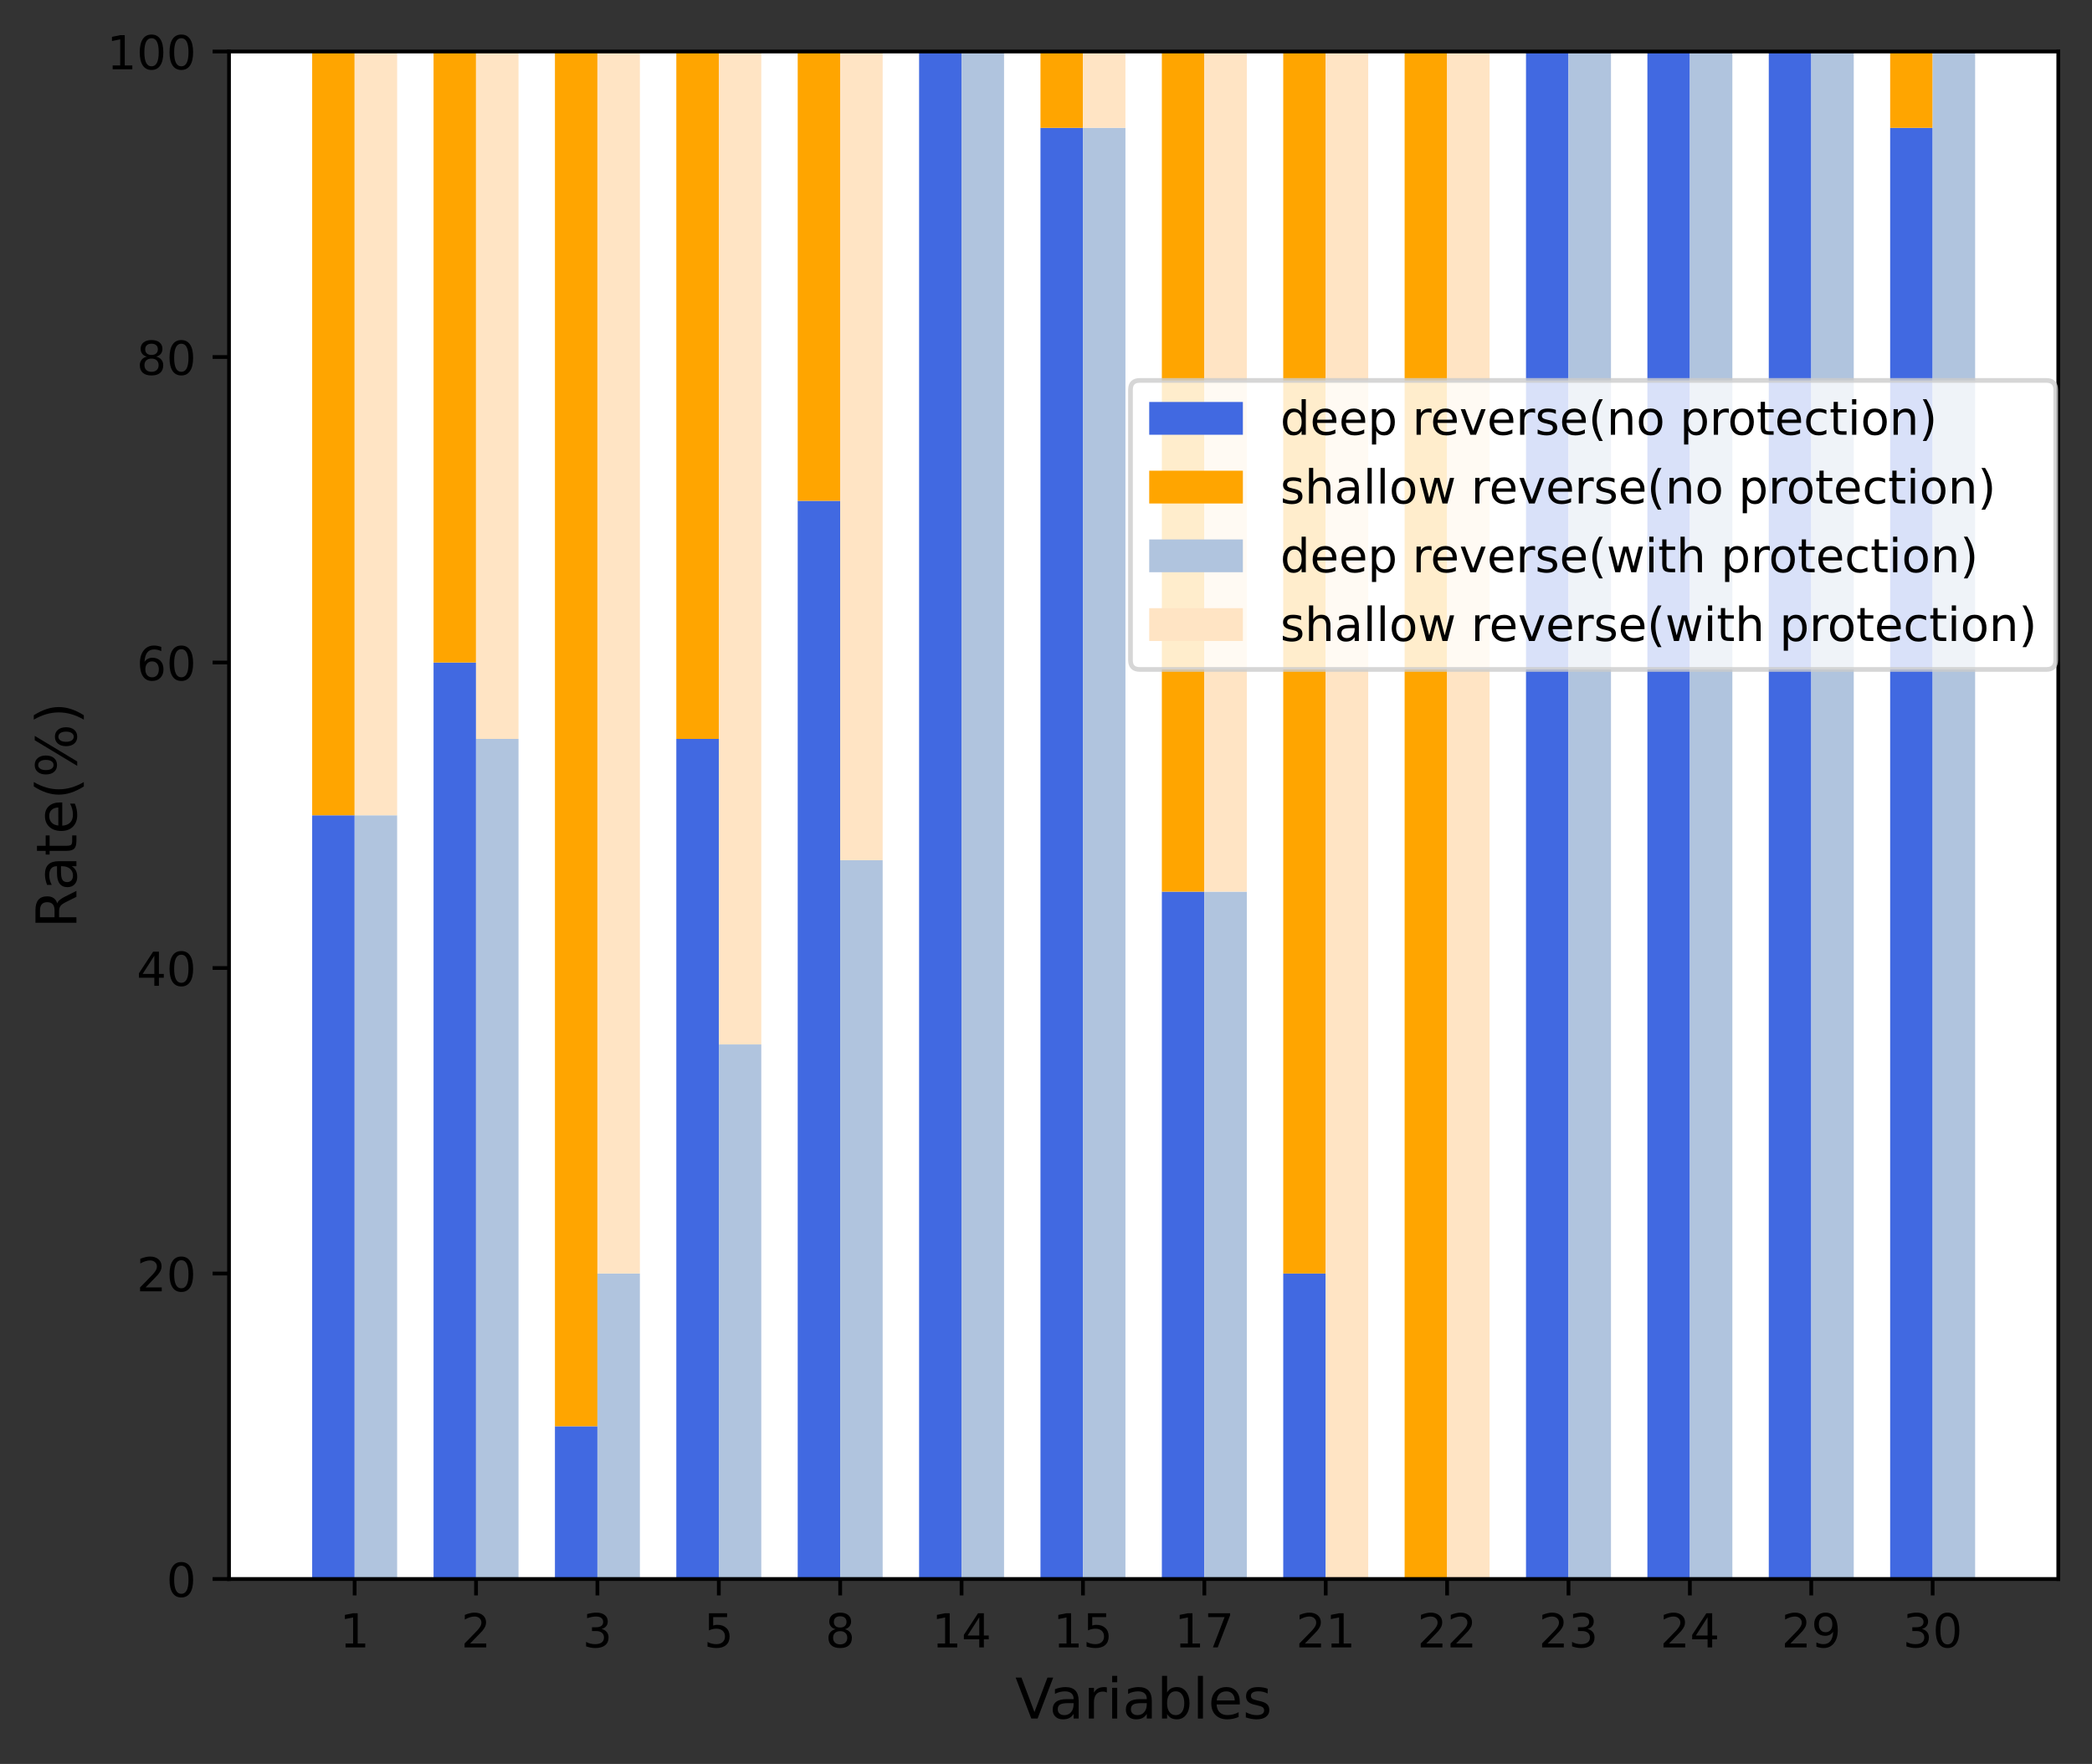 <?xml version="1.0" encoding="utf-8" standalone="no"?>
<!DOCTYPE svg PUBLIC "-//W3C//DTD SVG 1.1//EN"
  "http://www.w3.org/Graphics/SVG/1.1/DTD/svg11.dtd">
<!-- Created with matplotlib (https://matplotlib.org/) -->
<svg height="376.651pt" version="1.1" viewBox="0 0 446.701 376.651" width="446.701pt" xmlns="http://www.w3.org/2000/svg" xmlns:xlink="http://www.w3.org/1999/xlink">
 <rect x="0" y="0" width="446.701" height="376.651" fill="#333333" stroke="none"/>
 <defs>
  <style type="text/css">*{stroke-linecap:butt;stroke-linejoin:round;}</style>
 </defs>
 <g id="figure_1">
  <g id="patch_1">
   <path d="M 0 376.651 
L 446.701 376.651 
L 446.701 0 
L 0 0 
z
" style="fill:none;"/>
  </g>
  <g id="axes_1">
   <g id="patch_2">
    <path d="M 48.901 337.159 
L 439.501 337.159 
L 439.501 10.999 
L 48.901 10.999 
z
" style="fill:#ffffff;"/>
   </g>
   <g id="patch_3">
    <path clip-path="url(#p3c9b4c782f)" d="M 66.656 337.159 
L 75.727 337.159 
L 75.727 174.079 
L 66.656 174.079 
z
" style="fill:#4169e1;"/>
   </g>
   <g id="patch_4">
    <path clip-path="url(#p3c9b4c782f)" d="M 92.575 337.159 
L 101.647 337.159 
L 101.647 141.463 
L 92.575 141.463 
z
" style="fill:#4169e1;"/>
   </g>
   <g id="patch_5">
    <path clip-path="url(#p3c9b4c782f)" d="M 118.494 337.159 
L 127.566 337.159 
L 127.566 304.543 
L 118.494 304.543 
z
" style="fill:#4169e1;"/>
   </g>
   <g id="patch_6">
    <path clip-path="url(#p3c9b4c782f)" d="M 144.413 337.159 
L 153.485 337.159 
L 153.485 157.771 
L 144.413 157.771 
z
" style="fill:#4169e1;"/>
   </g>
   <g id="patch_7">
    <path clip-path="url(#p3c9b4c782f)" d="M 170.332 337.159 
L 179.404 337.159 
L 179.404 106.929 
L 170.332 106.929 
z
" style="fill:#4169e1;"/>
   </g>
   <g id="patch_8">
    <path clip-path="url(#p3c9b4c782f)" d="M 196.251 337.159 
L 205.323 337.159 
L 205.323 10.999 
L 196.251 10.999 
z
" style="fill:#4169e1;"/>
   </g>
   <g id="patch_9">
    <path clip-path="url(#p3c9b4c782f)" d="M 222.17 337.159 
L 231.242 337.159 
L 231.242 27.307 
L 222.17 27.307 
z
" style="fill:#4169e1;"/>
   </g>
   <g id="patch_10">
    <path clip-path="url(#p3c9b4c782f)" d="M 248.089 337.159 
L 257.161 337.159 
L 257.161 190.387 
L 248.089 190.387 
z
" style="fill:#4169e1;"/>
   </g>
   <g id="patch_11">
    <path clip-path="url(#p3c9b4c782f)" d="M 274.008 337.159 
L 283.08 337.159 
L 283.08 271.927 
L 274.008 271.927 
z
" style="fill:#4169e1;"/>
   </g>
   <g id="patch_12">
    <path clip-path="url(#p3c9b4c782f)" d="M 299.927 337.159 
L 308.999 337.159 
L 308.999 337.159 
L 299.927 337.159 
z
" style="fill:#4169e1;"/>
   </g>
   <g id="patch_13">
    <path clip-path="url(#p3c9b4c782f)" d="M 325.846 337.159 
L 334.918 337.159 
L 334.918 10.999 
L 325.846 10.999 
z
" style="fill:#4169e1;"/>
   </g>
   <g id="patch_14">
    <path clip-path="url(#p3c9b4c782f)" d="M 351.765 337.159 
L 360.837 337.159 
L 360.837 10.999 
L 351.765 10.999 
z
" style="fill:#4169e1;"/>
   </g>
   <g id="patch_15">
    <path clip-path="url(#p3c9b4c782f)" d="M 377.684 337.159 
L 386.756 337.159 
L 386.756 10.999 
L 377.684 10.999 
z
" style="fill:#4169e1;"/>
   </g>
   <g id="patch_16">
    <path clip-path="url(#p3c9b4c782f)" d="M 403.603 337.159 
L 412.675 337.159 
L 412.675 27.307 
L 403.603 27.307 
z
" style="fill:#4169e1;"/>
   </g>
   <g id="patch_17">
    <path clip-path="url(#p3c9b4c782f)" d="M 66.656 174.079 
L 75.727 174.079 
L 75.727 10.999 
L 66.656 10.999 
z
" style="fill:#ffa500;"/>
   </g>
   <g id="patch_18">
    <path clip-path="url(#p3c9b4c782f)" d="M 92.575 141.463 
L 101.647 141.463 
L 101.647 10.999 
L 92.575 10.999 
z
" style="fill:#ffa500;"/>
   </g>
   <g id="patch_19">
    <path clip-path="url(#p3c9b4c782f)" d="M 118.494 304.543 
L 127.566 304.543 
L 127.566 10.999 
L 118.494 10.999 
z
" style="fill:#ffa500;"/>
   </g>
   <g id="patch_20">
    <path clip-path="url(#p3c9b4c782f)" d="M 144.413 157.771 
L 153.485 157.771 
L 153.485 10.999 
L 144.413 10.999 
z
" style="fill:#ffa500;"/>
   </g>
   <g id="patch_21">
    <path clip-path="url(#p3c9b4c782f)" d="M 170.332 106.929 
L 179.404 106.929 
L 179.404 10.999 
L 170.332 10.999 
z
" style="fill:#ffa500;"/>
   </g>
   <g id="patch_22">
    <path clip-path="url(#p3c9b4c782f)" d="M 196.251 10.999 
L 205.323 10.999 
L 205.323 10.999 
L 196.251 10.999 
z
" style="fill:#ffa500;"/>
   </g>
   <g id="patch_23">
    <path clip-path="url(#p3c9b4c782f)" d="M 222.17 27.307 
L 231.242 27.307 
L 231.242 10.999 
L 222.17 10.999 
z
" style="fill:#ffa500;"/>
   </g>
   <g id="patch_24">
    <path clip-path="url(#p3c9b4c782f)" d="M 248.089 190.387 
L 257.161 190.387 
L 257.161 10.999 
L 248.089 10.999 
z
" style="fill:#ffa500;"/>
   </g>
   <g id="patch_25">
    <path clip-path="url(#p3c9b4c782f)" d="M 274.008 271.927 
L 283.08 271.927 
L 283.08 10.999 
L 274.008 10.999 
z
" style="fill:#ffa500;"/>
   </g>
   <g id="patch_26">
    <path clip-path="url(#p3c9b4c782f)" d="M 299.927 337.159 
L 308.999 337.159 
L 308.999 10.999 
L 299.927 10.999 
z
" style="fill:#ffa500;"/>
   </g>
   <g id="patch_27">
    <path clip-path="url(#p3c9b4c782f)" d="M 325.846 10.999 
L 334.918 10.999 
L 334.918 10.999 
L 325.846 10.999 
z
" style="fill:#ffa500;"/>
   </g>
   <g id="patch_28">
    <path clip-path="url(#p3c9b4c782f)" d="M 351.765 10.999 
L 360.837 10.999 
L 360.837 10.999 
L 351.765 10.999 
z
" style="fill:#ffa500;"/>
   </g>
   <g id="patch_29">
    <path clip-path="url(#p3c9b4c782f)" d="M 377.684 10.999 
L 386.756 10.999 
L 386.756 10.999 
L 377.684 10.999 
z
" style="fill:#ffa500;"/>
   </g>
   <g id="patch_30">
    <path clip-path="url(#p3c9b4c782f)" d="M 403.603 27.307 
L 412.675 27.307 
L 412.675 10.999 
L 403.603 10.999 
z
" style="fill:#ffa500;"/>
   </g>
   <g id="patch_31">
    <path clip-path="url(#p3c9b4c782f)" d="M 75.727 337.159 
L 84.799 337.159 
L 84.799 174.079 
L 75.727 174.079 
z
" style="fill:#b0c4de;"/>
   </g>
   <g id="patch_32">
    <path clip-path="url(#p3c9b4c782f)" d="M 101.647 337.159 
L 110.718 337.159 
L 110.718 157.771 
L 101.647 157.771 
z
" style="fill:#b0c4de;"/>
   </g>
   <g id="patch_33">
    <path clip-path="url(#p3c9b4c782f)" d="M 127.566 337.159 
L 136.637 337.159 
L 136.637 271.927 
L 127.566 271.927 
z
" style="fill:#b0c4de;"/>
   </g>
   <g id="patch_34">
    <path clip-path="url(#p3c9b4c782f)" d="M 153.485 337.159 
L 162.556 337.159 
L 162.556 223.003 
L 153.485 223.003 
z
" style="fill:#b0c4de;"/>
   </g>
   <g id="patch_35">
    <path clip-path="url(#p3c9b4c782f)" d="M 179.404 337.159 
L 188.475 337.159 
L 188.475 183.672 
L 179.404 183.672 
z
" style="fill:#b0c4de;"/>
   </g>
   <g id="patch_36">
    <path clip-path="url(#p3c9b4c782f)" d="M 205.323 337.159 
L 214.394 337.159 
L 214.394 10.999 
L 205.323 10.999 
z
" style="fill:#b0c4de;"/>
   </g>
   <g id="patch_37">
    <path clip-path="url(#p3c9b4c782f)" d="M 231.242 337.159 
L 240.313 337.159 
L 240.313 27.307 
L 231.242 27.307 
z
" style="fill:#b0c4de;"/>
   </g>
   <g id="patch_38">
    <path clip-path="url(#p3c9b4c782f)" d="M 257.161 337.159 
L 266.232 337.159 
L 266.232 190.387 
L 257.161 190.387 
z
" style="fill:#b0c4de;"/>
   </g>
   <g id="patch_39">
    <path clip-path="url(#p3c9b4c782f)" d="M 283.08 337.159 
L 292.151 337.159 
L 292.151 337.159 
L 283.08 337.159 
z
" style="fill:#b0c4de;"/>
   </g>
   <g id="patch_40">
    <path clip-path="url(#p3c9b4c782f)" d="M 308.999 337.159 
L 318.071 337.159 
L 318.071 337.159 
L 308.999 337.159 
z
" style="fill:#b0c4de;"/>
   </g>
   <g id="patch_41">
    <path clip-path="url(#p3c9b4c782f)" d="M 334.918 337.159 
L 343.99 337.159 
L 343.99 10.999 
L 334.918 10.999 
z
" style="fill:#b0c4de;"/>
   </g>
   <g id="patch_42">
    <path clip-path="url(#p3c9b4c782f)" d="M 360.837 337.159 
L 369.909 337.159 
L 369.909 10.999 
L 360.837 10.999 
z
" style="fill:#b0c4de;"/>
   </g>
   <g id="patch_43">
    <path clip-path="url(#p3c9b4c782f)" d="M 386.756 337.159 
L 395.828 337.159 
L 395.828 10.999 
L 386.756 10.999 
z
" style="fill:#b0c4de;"/>
   </g>
   <g id="patch_44">
    <path clip-path="url(#p3c9b4c782f)" d="M 412.675 337.159 
L 421.747 337.159 
L 421.747 10.999 
L 412.675 10.999 
z
" style="fill:#b0c4de;"/>
   </g>
   <g id="patch_45">
    <path clip-path="url(#p3c9b4c782f)" d="M 75.727 174.079 
L 84.799 174.079 
L 84.799 10.999 
L 75.727 10.999 
z
" style="fill:#ffe4c4;"/>
   </g>
   <g id="patch_46">
    <path clip-path="url(#p3c9b4c782f)" d="M 101.647 157.771 
L 110.718 157.771 
L 110.718 10.999 
L 101.647 10.999 
z
" style="fill:#ffe4c4;"/>
   </g>
   <g id="patch_47">
    <path clip-path="url(#p3c9b4c782f)" d="M 127.566 271.927 
L 136.637 271.927 
L 136.637 10.999 
L 127.566 10.999 
z
" style="fill:#ffe4c4;"/>
   </g>
   <g id="patch_48">
    <path clip-path="url(#p3c9b4c782f)" d="M 153.485 223.003 
L 162.556 223.003 
L 162.556 10.999 
L 153.485 10.999 
z
" style="fill:#ffe4c4;"/>
   </g>
   <g id="patch_49">
    <path clip-path="url(#p3c9b4c782f)" d="M 179.404 183.672 
L 188.475 183.672 
L 188.475 10.999 
L 179.404 10.999 
z
" style="fill:#ffe4c4;"/>
   </g>
   <g id="patch_50">
    <path clip-path="url(#p3c9b4c782f)" d="M 205.323 10.999 
L 214.394 10.999 
L 214.394 10.999 
L 205.323 10.999 
z
" style="fill:#ffe4c4;"/>
   </g>
   <g id="patch_51">
    <path clip-path="url(#p3c9b4c782f)" d="M 231.242 27.307 
L 240.313 27.307 
L 240.313 10.999 
L 231.242 10.999 
z
" style="fill:#ffe4c4;"/>
   </g>
   <g id="patch_52">
    <path clip-path="url(#p3c9b4c782f)" d="M 257.161 190.387 
L 266.232 190.387 
L 266.232 10.999 
L 257.161 10.999 
z
" style="fill:#ffe4c4;"/>
   </g>
   <g id="patch_53">
    <path clip-path="url(#p3c9b4c782f)" d="M 283.08 337.159 
L 292.151 337.159 
L 292.151 10.999 
L 283.08 10.999 
z
" style="fill:#ffe4c4;"/>
   </g>
   <g id="patch_54">
    <path clip-path="url(#p3c9b4c782f)" d="M 308.999 337.159 
L 318.071 337.159 
L 318.071 10.999 
L 308.999 10.999 
z
" style="fill:#ffe4c4;"/>
   </g>
   <g id="patch_55">
    <path clip-path="url(#p3c9b4c782f)" d="M 334.918 10.999 
L 343.99 10.999 
L 343.99 10.999 
L 334.918 10.999 
z
" style="fill:#ffe4c4;"/>
   </g>
   <g id="patch_56">
    <path clip-path="url(#p3c9b4c782f)" d="M 360.837 10.999 
L 369.909 10.999 
L 369.909 10.999 
L 360.837 10.999 
z
" style="fill:#ffe4c4;"/>
   </g>
   <g id="patch_57">
    <path clip-path="url(#p3c9b4c782f)" d="M 386.756 10.999 
L 395.828 10.999 
L 395.828 10.999 
L 386.756 10.999 
z
" style="fill:#ffe4c4;"/>
   </g>
   <g id="patch_58">
    <path clip-path="url(#p3c9b4c782f)" d="M 412.675 10.999 
L 421.747 10.999 
L 421.747 10.999 
L 412.675 10.999 
z
" style="fill:#ffe4c4;"/>
   </g>
   <g id="matplotlib.axis_1">
    <g id="xtick_1">
     <g id="line2d_1">
      <defs>
       <path d="M 0 0 
L 0 3.5 
" id="m6a56100ca7" style="stroke:#000000;stroke-width:0.8;"/>
      </defs>
      <g>
       <use style="stroke:#000000;stroke-width:0.8;" x="75.727" xlink:href="#m6a56100ca7" y="337.159"/>
      </g>
     </g>
     <g id="text_1">
      <!-- 1 -->
      <g transform="translate(72.546 351.758)scale(0.1 -0.1)">
       <defs>
        <path d="M 12.406 8.297 
L 28.516 8.297 
L 28.516 63.922 
L 10.984 60.406 
L 10.984 69.391 
L 28.422 72.906 
L 38.281 72.906 
L 38.281 8.297 
L 54.391 8.297 
L 54.391 0 
L 12.406 0 
z
" id="DejaVuSans-49"/>
       </defs>
       <use xlink:href="#DejaVuSans-49"/>
      </g>
     </g>
    </g>
    <g id="xtick_2">
     <g id="line2d_2">
      <g>
       <use style="stroke:#000000;stroke-width:0.8;" x="101.647" xlink:href="#m6a56100ca7" y="337.159"/>
      </g>
     </g>
     <g id="text_2">
      <!-- 2 -->
      <g transform="translate(98.465 351.758)scale(0.1 -0.1)">
       <defs>
        <path d="M 19.188 8.297 
L 53.609 8.297 
L 53.609 0 
L 7.328 0 
L 7.328 8.297 
Q 12.938 14.109 22.625 23.891 
Q 32.328 33.688 34.812 36.531 
Q 39.547 41.844 41.422 45.531 
Q 43.312 49.219 43.312 52.781 
Q 43.312 58.594 39.234 62.25 
Q 35.156 65.922 28.609 65.922 
Q 23.969 65.922 18.812 64.312 
Q 13.672 62.703 7.812 59.422 
L 7.812 69.391 
Q 13.766 71.781 18.938 73 
Q 24.125 74.219 28.422 74.219 
Q 39.75 74.219 46.484 68.547 
Q 53.219 62.891 53.219 53.422 
Q 53.219 48.922 51.531 44.891 
Q 49.859 40.875 45.406 35.406 
Q 44.188 33.984 37.641 27.219 
Q 31.109 20.453 19.188 8.297 
z
" id="DejaVuSans-50"/>
       </defs>
       <use xlink:href="#DejaVuSans-50"/>
      </g>
     </g>
    </g>
    <g id="xtick_3">
     <g id="line2d_3">
      <g>
       <use style="stroke:#000000;stroke-width:0.8;" x="127.566" xlink:href="#m6a56100ca7" y="337.159"/>
      </g>
     </g>
     <g id="text_3">
      <!-- 3 -->
      <g transform="translate(124.384 351.758)scale(0.1 -0.1)">
       <defs>
        <path d="M 40.578 39.312 
Q 47.656 37.797 51.625 33 
Q 55.609 28.219 55.609 21.188 
Q 55.609 10.406 48.188 4.484 
Q 40.766 -1.422 27.094 -1.422 
Q 22.516 -1.422 17.656 -0.516 
Q 12.797 0.391 7.625 2.203 
L 7.625 11.719 
Q 11.719 9.328 16.594 8.109 
Q 21.484 6.891 26.812 6.891 
Q 36.078 6.891 40.938 10.547 
Q 45.797 14.203 45.797 21.188 
Q 45.797 27.641 41.281 31.266 
Q 36.766 34.906 28.719 34.906 
L 20.219 34.906 
L 20.219 43.016 
L 29.109 43.016 
Q 36.375 43.016 40.234 45.922 
Q 44.094 48.828 44.094 54.297 
Q 44.094 59.906 40.109 62.906 
Q 36.141 65.922 28.719 65.922 
Q 24.656 65.922 20.016 65.031 
Q 15.375 64.156 9.812 62.312 
L 9.812 71.094 
Q 15.438 72.656 20.344 73.438 
Q 25.25 74.219 29.594 74.219 
Q 40.828 74.219 47.359 69.109 
Q 53.906 64.016 53.906 55.328 
Q 53.906 49.266 50.438 45.094 
Q 46.969 40.922 40.578 39.312 
z
" id="DejaVuSans-51"/>
       </defs>
       <use xlink:href="#DejaVuSans-51"/>
      </g>
     </g>
    </g>
    <g id="xtick_4">
     <g id="line2d_4">
      <g>
       <use style="stroke:#000000;stroke-width:0.8;" x="153.485" xlink:href="#m6a56100ca7" y="337.159"/>
      </g>
     </g>
     <g id="text_4">
      <!-- 5 -->
      <g transform="translate(150.303 351.758)scale(0.1 -0.1)">
       <defs>
        <path d="M 10.797 72.906 
L 49.516 72.906 
L 49.516 64.594 
L 19.828 64.594 
L 19.828 46.734 
Q 21.969 47.469 24.109 47.828 
Q 26.266 48.188 28.422 48.188 
Q 40.625 48.188 47.75 41.5 
Q 54.891 34.812 54.891 23.391 
Q 54.891 11.625 47.562 5.094 
Q 40.234 -1.422 26.906 -1.422 
Q 22.312 -1.422 17.547 -0.641 
Q 12.797 0.141 7.719 1.703 
L 7.719 11.625 
Q 12.109 9.234 16.797 8.062 
Q 21.484 6.891 26.703 6.891 
Q 35.156 6.891 40.078 11.328 
Q 45.016 15.766 45.016 23.391 
Q 45.016 31 40.078 35.438 
Q 35.156 39.891 26.703 39.891 
Q 22.75 39.891 18.812 39.016 
Q 14.891 38.141 10.797 36.281 
z
" id="DejaVuSans-53"/>
       </defs>
       <use xlink:href="#DejaVuSans-53"/>
      </g>
     </g>
    </g>
    <g id="xtick_5">
     <g id="line2d_5">
      <g>
       <use style="stroke:#000000;stroke-width:0.8;" x="179.404" xlink:href="#m6a56100ca7" y="337.159"/>
      </g>
     </g>
     <g id="text_5">
      <!-- 8 -->
      <g transform="translate(176.222 351.758)scale(0.1 -0.1)">
       <defs>
        <path d="M 31.781 34.625 
Q 24.75 34.625 20.719 30.859 
Q 16.703 27.094 16.703 20.516 
Q 16.703 13.922 20.719 10.156 
Q 24.75 6.391 31.781 6.391 
Q 38.812 6.391 42.859 10.172 
Q 46.922 13.969 46.922 20.516 
Q 46.922 27.094 42.891 30.859 
Q 38.875 34.625 31.781 34.625 
z
M 21.922 38.812 
Q 15.578 40.375 12.031 44.719 
Q 8.5 49.078 8.5 55.328 
Q 8.5 64.062 14.719 69.141 
Q 20.953 74.219 31.781 74.219 
Q 42.672 74.219 48.875 69.141 
Q 55.078 64.062 55.078 55.328 
Q 55.078 49.078 51.531 44.719 
Q 48 40.375 41.703 38.812 
Q 48.828 37.156 52.797 32.312 
Q 56.781 27.484 56.781 20.516 
Q 56.781 9.906 50.312 4.234 
Q 43.844 -1.422 31.781 -1.422 
Q 19.734 -1.422 13.25 4.234 
Q 6.781 9.906 6.781 20.516 
Q 6.781 27.484 10.781 32.312 
Q 14.797 37.156 21.922 38.812 
z
M 18.312 54.391 
Q 18.312 48.734 21.844 45.562 
Q 25.391 42.391 31.781 42.391 
Q 38.141 42.391 41.719 45.562 
Q 45.312 48.734 45.312 54.391 
Q 45.312 60.062 41.719 63.234 
Q 38.141 66.406 31.781 66.406 
Q 25.391 66.406 21.844 63.234 
Q 18.312 60.062 18.312 54.391 
z
" id="DejaVuSans-56"/>
       </defs>
       <use xlink:href="#DejaVuSans-56"/>
      </g>
     </g>
    </g>
    <g id="xtick_6">
     <g id="line2d_6">
      <g>
       <use style="stroke:#000000;stroke-width:0.8;" x="205.323" xlink:href="#m6a56100ca7" y="337.159"/>
      </g>
     </g>
     <g id="text_6">
      <!-- 14 -->
      <g transform="translate(198.96 351.758)scale(0.1 -0.1)">
       <defs>
        <path d="M 37.797 64.312 
L 12.891 25.391 
L 37.797 25.391 
z
M 35.203 72.906 
L 47.609 72.906 
L 47.609 25.391 
L 58.016 25.391 
L 58.016 17.188 
L 47.609 17.188 
L 47.609 0 
L 37.797 0 
L 37.797 17.188 
L 4.891 17.188 
L 4.891 26.703 
z
" id="DejaVuSans-52"/>
       </defs>
       <use xlink:href="#DejaVuSans-49"/>
       <use x="63.623" xlink:href="#DejaVuSans-52"/>
      </g>
     </g>
    </g>
    <g id="xtick_7">
     <g id="line2d_7">
      <g>
       <use style="stroke:#000000;stroke-width:0.8;" x="231.242" xlink:href="#m6a56100ca7" y="337.159"/>
      </g>
     </g>
     <g id="text_7">
      <!-- 15 -->
      <g transform="translate(224.879 351.758)scale(0.1 -0.1)">
       <use xlink:href="#DejaVuSans-49"/>
       <use x="63.623" xlink:href="#DejaVuSans-53"/>
      </g>
     </g>
    </g>
    <g id="xtick_8">
     <g id="line2d_8">
      <g>
       <use style="stroke:#000000;stroke-width:0.8;" x="257.161" xlink:href="#m6a56100ca7" y="337.159"/>
      </g>
     </g>
     <g id="text_8">
      <!-- 17 -->
      <g transform="translate(250.798 351.758)scale(0.1 -0.1)">
       <defs>
        <path d="M 8.203 72.906 
L 55.078 72.906 
L 55.078 68.703 
L 28.609 0 
L 18.312 0 
L 43.219 64.594 
L 8.203 64.594 
z
" id="DejaVuSans-55"/>
       </defs>
       <use xlink:href="#DejaVuSans-49"/>
       <use x="63.623" xlink:href="#DejaVuSans-55"/>
      </g>
     </g>
    </g>
    <g id="xtick_9">
     <g id="line2d_9">
      <g>
       <use style="stroke:#000000;stroke-width:0.8;" x="283.08" xlink:href="#m6a56100ca7" y="337.159"/>
      </g>
     </g>
     <g id="text_9">
      <!-- 21 -->
      <g transform="translate(276.717 351.758)scale(0.1 -0.1)">
       <use xlink:href="#DejaVuSans-50"/>
       <use x="63.623" xlink:href="#DejaVuSans-49"/>
      </g>
     </g>
    </g>
    <g id="xtick_10">
     <g id="line2d_10">
      <g>
       <use style="stroke:#000000;stroke-width:0.8;" x="308.999" xlink:href="#m6a56100ca7" y="337.159"/>
      </g>
     </g>
     <g id="text_10">
      <!-- 22 -->
      <g transform="translate(302.636 351.758)scale(0.1 -0.1)">
       <use xlink:href="#DejaVuSans-50"/>
       <use x="63.623" xlink:href="#DejaVuSans-50"/>
      </g>
     </g>
    </g>
    <g id="xtick_11">
     <g id="line2d_11">
      <g>
       <use style="stroke:#000000;stroke-width:0.8;" x="334.918" xlink:href="#m6a56100ca7" y="337.159"/>
      </g>
     </g>
     <g id="text_11">
      <!-- 23 -->
      <g transform="translate(328.555 351.758)scale(0.1 -0.1)">
       <use xlink:href="#DejaVuSans-50"/>
       <use x="63.623" xlink:href="#DejaVuSans-51"/>
      </g>
     </g>
    </g>
    <g id="xtick_12">
     <g id="line2d_12">
      <g>
       <use style="stroke:#000000;stroke-width:0.8;" x="360.837" xlink:href="#m6a56100ca7" y="337.159"/>
      </g>
     </g>
     <g id="text_12">
      <!-- 24 -->
      <g transform="translate(354.474 351.758)scale(0.1 -0.1)">
       <use xlink:href="#DejaVuSans-50"/>
       <use x="63.623" xlink:href="#DejaVuSans-52"/>
      </g>
     </g>
    </g>
    <g id="xtick_13">
     <g id="line2d_13">
      <g>
       <use style="stroke:#000000;stroke-width:0.8;" x="386.756" xlink:href="#m6a56100ca7" y="337.159"/>
      </g>
     </g>
     <g id="text_13">
      <!-- 29 -->
      <g transform="translate(380.393 351.758)scale(0.1 -0.1)">
       <defs>
        <path d="M 10.984 1.516 
L 10.984 10.5 
Q 14.703 8.734 18.5 7.812 
Q 22.312 6.891 25.984 6.891 
Q 35.75 6.891 40.891 13.453 
Q 46.047 20.016 46.781 33.406 
Q 43.953 29.203 39.594 26.953 
Q 35.25 24.703 29.984 24.703 
Q 19.047 24.703 12.672 31.312 
Q 6.297 37.938 6.297 49.422 
Q 6.297 60.641 12.938 67.422 
Q 19.578 74.219 30.609 74.219 
Q 43.266 74.219 49.922 64.516 
Q 56.594 54.828 56.594 36.375 
Q 56.594 19.141 48.406 8.859 
Q 40.234 -1.422 26.422 -1.422 
Q 22.703 -1.422 18.891 -0.688 
Q 15.094 0.047 10.984 1.516 
z
M 30.609 32.422 
Q 37.25 32.422 41.125 36.953 
Q 45.016 41.5 45.016 49.422 
Q 45.016 57.281 41.125 61.844 
Q 37.25 66.406 30.609 66.406 
Q 23.969 66.406 20.094 61.844 
Q 16.219 57.281 16.219 49.422 
Q 16.219 41.5 20.094 36.953 
Q 23.969 32.422 30.609 32.422 
z
" id="DejaVuSans-57"/>
       </defs>
       <use xlink:href="#DejaVuSans-50"/>
       <use x="63.623" xlink:href="#DejaVuSans-57"/>
      </g>
     </g>
    </g>
    <g id="xtick_14">
     <g id="line2d_14">
      <g>
       <use style="stroke:#000000;stroke-width:0.8;" x="412.675" xlink:href="#m6a56100ca7" y="337.159"/>
      </g>
     </g>
     <g id="text_14">
      <!-- 30 -->
      <g transform="translate(406.313 351.758)scale(0.1 -0.1)">
       <defs>
        <path d="M 31.781 66.406 
Q 24.172 66.406 20.328 58.906 
Q 16.5 51.422 16.5 36.375 
Q 16.5 21.391 20.328 13.891 
Q 24.172 6.391 31.781 6.391 
Q 39.453 6.391 43.281 13.891 
Q 47.125 21.391 47.125 36.375 
Q 47.125 51.422 43.281 58.906 
Q 39.453 66.406 31.781 66.406 
z
M 31.781 74.219 
Q 44.047 74.219 50.516 64.516 
Q 56.984 54.828 56.984 36.375 
Q 56.984 17.969 50.516 8.266 
Q 44.047 -1.422 31.781 -1.422 
Q 19.531 -1.422 13.062 8.266 
Q 6.594 17.969 6.594 36.375 
Q 6.594 54.828 13.062 64.516 
Q 19.531 74.219 31.781 74.219 
z
" id="DejaVuSans-48"/>
       </defs>
       <use xlink:href="#DejaVuSans-51"/>
       <use x="63.623" xlink:href="#DejaVuSans-48"/>
      </g>
     </g>
    </g>
    <g id="text_15">
     <!-- Variables -->
     <g transform="translate(216.781 366.955)scale(0.12 -0.12)">
      <defs>
       <path d="M 28.609 0 
L 0.781 72.906 
L 11.078 72.906 
L 34.188 11.531 
L 57.328 72.906 
L 67.578 72.906 
L 39.797 0 
z
" id="DejaVuSans-86"/>
       <path d="M 34.281 27.484 
Q 23.391 27.484 19.188 25 
Q 14.984 22.516 14.984 16.5 
Q 14.984 11.719 18.141 8.906 
Q 21.297 6.109 26.703 6.109 
Q 34.188 6.109 38.703 11.406 
Q 43.219 16.703 43.219 25.484 
L 43.219 27.484 
z
M 52.203 31.203 
L 52.203 0 
L 43.219 0 
L 43.219 8.297 
Q 40.141 3.328 35.547 0.953 
Q 30.953 -1.422 24.312 -1.422 
Q 15.922 -1.422 10.953 3.297 
Q 6 8.016 6 15.922 
Q 6 25.141 12.172 29.828 
Q 18.359 34.516 30.609 34.516 
L 43.219 34.516 
L 43.219 35.406 
Q 43.219 41.609 39.141 45 
Q 35.062 48.391 27.688 48.391 
Q 23 48.391 18.547 47.266 
Q 14.109 46.141 10.016 43.891 
L 10.016 52.203 
Q 14.938 54.109 19.578 55.047 
Q 24.219 56 28.609 56 
Q 40.484 56 46.344 49.844 
Q 52.203 43.703 52.203 31.203 
z
" id="DejaVuSans-97"/>
       <path d="M 41.109 46.297 
Q 39.594 47.172 37.812 47.578 
Q 36.031 48 33.891 48 
Q 26.266 48 22.188 43.047 
Q 18.109 38.094 18.109 28.812 
L 18.109 0 
L 9.078 0 
L 9.078 54.688 
L 18.109 54.688 
L 18.109 46.188 
Q 20.953 51.172 25.484 53.578 
Q 30.031 56 36.531 56 
Q 37.453 56 38.578 55.875 
Q 39.703 55.766 41.062 55.516 
z
" id="DejaVuSans-114"/>
       <path d="M 9.422 54.688 
L 18.406 54.688 
L 18.406 0 
L 9.422 0 
z
M 9.422 75.984 
L 18.406 75.984 
L 18.406 64.594 
L 9.422 64.594 
z
" id="DejaVuSans-105"/>
       <path d="M 48.688 27.297 
Q 48.688 37.203 44.609 42.844 
Q 40.531 48.484 33.406 48.484 
Q 26.266 48.484 22.188 42.844 
Q 18.109 37.203 18.109 27.297 
Q 18.109 17.391 22.188 11.75 
Q 26.266 6.109 33.406 6.109 
Q 40.531 6.109 44.609 11.75 
Q 48.688 17.391 48.688 27.297 
z
M 18.109 46.391 
Q 20.953 51.266 25.266 53.625 
Q 29.594 56 35.594 56 
Q 45.562 56 51.781 48.094 
Q 58.016 40.188 58.016 27.297 
Q 58.016 14.406 51.781 6.484 
Q 45.562 -1.422 35.594 -1.422 
Q 29.594 -1.422 25.266 0.953 
Q 20.953 3.328 18.109 8.203 
L 18.109 0 
L 9.078 0 
L 9.078 75.984 
L 18.109 75.984 
z
" id="DejaVuSans-98"/>
       <path d="M 9.422 75.984 
L 18.406 75.984 
L 18.406 0 
L 9.422 0 
z
" id="DejaVuSans-108"/>
       <path d="M 56.203 29.594 
L 56.203 25.203 
L 14.891 25.203 
Q 15.484 15.922 20.484 11.062 
Q 25.484 6.203 34.422 6.203 
Q 39.594 6.203 44.453 7.469 
Q 49.312 8.734 54.109 11.281 
L 54.109 2.781 
Q 49.266 0.734 44.188 -0.344 
Q 39.109 -1.422 33.891 -1.422 
Q 20.797 -1.422 13.156 6.188 
Q 5.516 13.812 5.516 26.812 
Q 5.516 40.234 12.766 48.109 
Q 20.016 56 32.328 56 
Q 43.359 56 49.781 48.891 
Q 56.203 41.797 56.203 29.594 
z
M 47.219 32.234 
Q 47.125 39.594 43.094 43.984 
Q 39.062 48.391 32.422 48.391 
Q 24.906 48.391 20.391 44.141 
Q 15.875 39.891 15.188 32.172 
z
" id="DejaVuSans-101"/>
       <path d="M 44.281 53.078 
L 44.281 44.578 
Q 40.484 46.531 36.375 47.5 
Q 32.281 48.484 27.875 48.484 
Q 21.188 48.484 17.844 46.438 
Q 14.5 44.391 14.5 40.281 
Q 14.5 37.156 16.891 35.375 
Q 19.281 33.594 26.516 31.984 
L 29.594 31.297 
Q 39.156 29.25 43.188 25.516 
Q 47.219 21.781 47.219 15.094 
Q 47.219 7.469 41.188 3.016 
Q 35.156 -1.422 24.609 -1.422 
Q 20.219 -1.422 15.453 -0.562 
Q 10.688 0.297 5.422 2 
L 5.422 11.281 
Q 10.406 8.688 15.234 7.391 
Q 20.062 6.109 24.812 6.109 
Q 31.156 6.109 34.562 8.281 
Q 37.984 10.453 37.984 14.406 
Q 37.984 18.062 35.516 20.016 
Q 33.062 21.969 24.703 23.781 
L 21.578 24.516 
Q 13.234 26.266 9.516 29.906 
Q 5.812 33.547 5.812 39.891 
Q 5.812 47.609 11.281 51.797 
Q 16.75 56 26.812 56 
Q 31.781 56 36.172 55.266 
Q 40.578 54.547 44.281 53.078 
z
" id="DejaVuSans-115"/>
      </defs>
      <use xlink:href="#DejaVuSans-86"/>
      <use x="60.658" xlink:href="#DejaVuSans-97"/>
      <use x="121.938" xlink:href="#DejaVuSans-114"/>
      <use x="163.051" xlink:href="#DejaVuSans-105"/>
      <use x="190.834" xlink:href="#DejaVuSans-97"/>
      <use x="252.113" xlink:href="#DejaVuSans-98"/>
      <use x="315.59" xlink:href="#DejaVuSans-108"/>
      <use x="343.373" xlink:href="#DejaVuSans-101"/>
      <use x="404.896" xlink:href="#DejaVuSans-115"/>
     </g>
    </g>
   </g>
   <g id="matplotlib.axis_2">
    <g id="ytick_1">
     <g id="line2d_15">
      <defs>
       <path d="M 0 0 
L -3.5 0 
" id="mfc097e5eb3" style="stroke:#000000;stroke-width:0.8;"/>
      </defs>
      <g>
       <use style="stroke:#000000;stroke-width:0.8;" x="48.901" xlink:href="#mfc097e5eb3" y="337.159"/>
      </g>
     </g>
     <g id="text_16">
      <!-- 0 -->
      <g transform="translate(35.539 340.958)scale(0.1 -0.1)">
       <use xlink:href="#DejaVuSans-48"/>
      </g>
     </g>
    </g>
    <g id="ytick_2">
     <g id="line2d_16">
      <g>
       <use style="stroke:#000000;stroke-width:0.8;" x="48.901" xlink:href="#mfc097e5eb3" y="271.927"/>
      </g>
     </g>
     <g id="text_17">
      <!-- 20 -->
      <g transform="translate(29.176 275.726)scale(0.1 -0.1)">
       <use xlink:href="#DejaVuSans-50"/>
       <use x="63.623" xlink:href="#DejaVuSans-48"/>
      </g>
     </g>
    </g>
    <g id="ytick_3">
     <g id="line2d_17">
      <g>
       <use style="stroke:#000000;stroke-width:0.8;" x="48.901" xlink:href="#mfc097e5eb3" y="206.695"/>
      </g>
     </g>
     <g id="text_18">
      <!-- 40 -->
      <g transform="translate(29.176 210.494)scale(0.1 -0.1)">
       <use xlink:href="#DejaVuSans-52"/>
       <use x="63.623" xlink:href="#DejaVuSans-48"/>
      </g>
     </g>
    </g>
    <g id="ytick_4">
     <g id="line2d_18">
      <g>
       <use style="stroke:#000000;stroke-width:0.8;" x="48.901" xlink:href="#mfc097e5eb3" y="141.463"/>
      </g>
     </g>
     <g id="text_19">
      <!-- 60 -->
      <g transform="translate(29.176 145.262)scale(0.1 -0.1)">
       <defs>
        <path d="M 33.016 40.375 
Q 26.375 40.375 22.484 35.828 
Q 18.609 31.297 18.609 23.391 
Q 18.609 15.531 22.484 10.953 
Q 26.375 6.391 33.016 6.391 
Q 39.656 6.391 43.531 10.953 
Q 47.406 15.531 47.406 23.391 
Q 47.406 31.297 43.531 35.828 
Q 39.656 40.375 33.016 40.375 
z
M 52.594 71.297 
L 52.594 62.312 
Q 48.875 64.062 45.094 64.984 
Q 41.312 65.922 37.594 65.922 
Q 27.828 65.922 22.672 59.328 
Q 17.531 52.734 16.797 39.406 
Q 19.672 43.656 24.016 45.922 
Q 28.375 48.188 33.594 48.188 
Q 44.578 48.188 50.953 41.516 
Q 57.328 34.859 57.328 23.391 
Q 57.328 12.156 50.688 5.359 
Q 44.047 -1.422 33.016 -1.422 
Q 20.359 -1.422 13.672 8.266 
Q 6.984 17.969 6.984 36.375 
Q 6.984 53.656 15.188 63.938 
Q 23.391 74.219 37.203 74.219 
Q 40.922 74.219 44.703 73.484 
Q 48.484 72.75 52.594 71.297 
z
" id="DejaVuSans-54"/>
       </defs>
       <use xlink:href="#DejaVuSans-54"/>
       <use x="63.623" xlink:href="#DejaVuSans-48"/>
      </g>
     </g>
    </g>
    <g id="ytick_5">
     <g id="line2d_19">
      <g>
       <use style="stroke:#000000;stroke-width:0.8;" x="48.901" xlink:href="#mfc097e5eb3" y="76.231"/>
      </g>
     </g>
     <g id="text_20">
      <!-- 80 -->
      <g transform="translate(29.176 80.03)scale(0.1 -0.1)">
       <use xlink:href="#DejaVuSans-56"/>
       <use x="63.623" xlink:href="#DejaVuSans-48"/>
      </g>
     </g>
    </g>
    <g id="ytick_6">
     <g id="line2d_20">
      <g>
       <use style="stroke:#000000;stroke-width:0.8;" x="48.901" xlink:href="#mfc097e5eb3" y="10.999"/>
      </g>
     </g>
     <g id="text_21">
      <!-- 100 -->
      <g transform="translate(22.814 14.798)scale(0.1 -0.1)">
       <use xlink:href="#DejaVuSans-49"/>
       <use x="63.623" xlink:href="#DejaVuSans-48"/>
       <use x="127.246" xlink:href="#DejaVuSans-48"/>
      </g>
     </g>
    </g>
    <g id="text_22">
     <!-- Rate(%) -->
     <g transform="translate(16.318 198.217)rotate(-90)scale(0.12 -0.12)">
      <defs>
       <path d="M 44.391 34.188 
Q 47.562 33.109 50.562 29.594 
Q 53.562 26.078 56.594 19.922 
L 66.609 0 
L 56 0 
L 46.688 18.703 
Q 43.062 26.031 39.672 28.422 
Q 36.281 30.812 30.422 30.812 
L 19.672 30.812 
L 19.672 0 
L 9.812 0 
L 9.812 72.906 
L 32.078 72.906 
Q 44.578 72.906 50.734 67.672 
Q 56.891 62.453 56.891 51.906 
Q 56.891 45.016 53.688 40.469 
Q 50.484 35.938 44.391 34.188 
z
M 19.672 64.797 
L 19.672 38.922 
L 32.078 38.922 
Q 39.203 38.922 42.844 42.219 
Q 46.484 45.516 46.484 51.906 
Q 46.484 58.297 42.844 61.547 
Q 39.203 64.797 32.078 64.797 
z
" id="DejaVuSans-82"/>
       <path d="M 18.312 70.219 
L 18.312 54.688 
L 36.812 54.688 
L 36.812 47.703 
L 18.312 47.703 
L 18.312 18.016 
Q 18.312 11.328 20.141 9.422 
Q 21.969 7.516 27.594 7.516 
L 36.812 7.516 
L 36.812 0 
L 27.594 0 
Q 17.188 0 13.234 3.875 
Q 9.281 7.766 9.281 18.016 
L 9.281 47.703 
L 2.688 47.703 
L 2.688 54.688 
L 9.281 54.688 
L 9.281 70.219 
z
" id="DejaVuSans-116"/>
       <path d="M 31 75.875 
Q 24.469 64.656 21.281 53.656 
Q 18.109 42.672 18.109 31.391 
Q 18.109 20.125 21.312 9.062 
Q 24.516 -2 31 -13.188 
L 23.188 -13.188 
Q 15.875 -1.703 12.234 9.375 
Q 8.594 20.453 8.594 31.391 
Q 8.594 42.281 12.203 53.312 
Q 15.828 64.359 23.188 75.875 
z
" id="DejaVuSans-40"/>
       <path d="M 72.703 32.078 
Q 68.453 32.078 66.031 28.469 
Q 63.625 24.859 63.625 18.406 
Q 63.625 12.062 66.031 8.422 
Q 68.453 4.781 72.703 4.781 
Q 76.859 4.781 79.266 8.422 
Q 81.688 12.062 81.688 18.406 
Q 81.688 24.812 79.266 28.438 
Q 76.859 32.078 72.703 32.078 
z
M 72.703 38.281 
Q 80.422 38.281 84.953 32.906 
Q 89.5 27.547 89.5 18.406 
Q 89.5 9.281 84.938 3.922 
Q 80.375 -1.422 72.703 -1.422 
Q 64.891 -1.422 60.344 3.922 
Q 55.812 9.281 55.812 18.406 
Q 55.812 27.594 60.375 32.938 
Q 64.938 38.281 72.703 38.281 
z
M 22.312 68.016 
Q 18.109 68.016 15.688 64.375 
Q 13.281 60.75 13.281 54.391 
Q 13.281 47.953 15.672 44.328 
Q 18.062 40.719 22.312 40.719 
Q 26.562 40.719 28.969 44.328 
Q 31.391 47.953 31.391 54.391 
Q 31.391 60.688 28.953 64.344 
Q 26.516 68.016 22.312 68.016 
z
M 66.406 74.219 
L 74.219 74.219 
L 28.609 -1.422 
L 20.797 -1.422 
z
M 22.312 74.219 
Q 30.031 74.219 34.609 68.875 
Q 39.203 63.531 39.203 54.391 
Q 39.203 45.172 34.641 39.844 
Q 30.078 34.516 22.312 34.516 
Q 14.547 34.516 10.031 39.859 
Q 5.516 45.219 5.516 54.391 
Q 5.516 63.484 10.047 68.844 
Q 14.594 74.219 22.312 74.219 
z
" id="DejaVuSans-37"/>
       <path d="M 8.016 75.875 
L 15.828 75.875 
Q 23.141 64.359 26.781 53.312 
Q 30.422 42.281 30.422 31.391 
Q 30.422 20.453 26.781 9.375 
Q 23.141 -1.703 15.828 -13.188 
L 8.016 -13.188 
Q 14.5 -2 17.703 9.062 
Q 20.906 20.125 20.906 31.391 
Q 20.906 42.672 17.703 53.656 
Q 14.5 64.656 8.016 75.875 
z
" id="DejaVuSans-41"/>
      </defs>
      <use xlink:href="#DejaVuSans-82"/>
      <use x="67.232" xlink:href="#DejaVuSans-97"/>
      <use x="128.512" xlink:href="#DejaVuSans-116"/>
      <use x="167.721" xlink:href="#DejaVuSans-101"/>
      <use x="229.244" xlink:href="#DejaVuSans-40"/>
      <use x="268.258" xlink:href="#DejaVuSans-37"/>
      <use x="363.277" xlink:href="#DejaVuSans-41"/>
     </g>
    </g>
   </g>
   <g id="patch_59">
    <path d="M 48.901 337.159 
L 48.901 10.999 
" style="fill:none;stroke:#000000;stroke-linecap:square;stroke-linejoin:miter;stroke-width:0.8;"/>
   </g>
   <g id="patch_60">
    <path d="M 439.501 337.159 
L 439.501 10.999 
" style="fill:none;stroke:#000000;stroke-linecap:square;stroke-linejoin:miter;stroke-width:0.8;"/>
   </g>
   <g id="patch_61">
    <path d="M 48.901 337.159 
L 439.501 337.159 
" style="fill:none;stroke:#000000;stroke-linecap:square;stroke-linejoin:miter;stroke-width:0.8;"/>
   </g>
   <g id="patch_62">
    <path d="M 48.901 10.999 
L 439.501 10.999 
" style="fill:none;stroke:#000000;stroke-linecap:square;stroke-linejoin:miter;stroke-width:0.8;"/>
   </g>
   <g id="legend_1">
    <g id="patch_63">
     <path d="M 243.389 142.944 
L 436.955 142.944 
Q 438.955 142.944 438.955 140.944 
L 438.955 83.231 
Q 438.955 81.231 436.955 81.231 
L 243.389 81.231 
Q 241.389 81.231 241.389 83.231 
L 241.389 140.944 
Q 241.389 142.944 243.389 142.944 
z
" style="fill:#ffffff;opacity:0.8;stroke:#cccccc;stroke-linejoin:miter;"/>
    </g>
    <g id="patch_64">
     <path d="M 245.389 92.83 
L 265.389 92.83 
L 265.389 85.83 
L 245.389 85.83 
z
" style="fill:#4169e1;"/>
    </g>
    <g id="text_23">
     <!-- deep reverse(no protection) -->
     <g transform="translate(273.389 92.83)scale(0.1 -0.1)">
      <defs>
       <path d="M 45.406 46.391 
L 45.406 75.984 
L 54.391 75.984 
L 54.391 0 
L 45.406 0 
L 45.406 8.203 
Q 42.578 3.328 38.25 0.953 
Q 33.938 -1.422 27.875 -1.422 
Q 17.969 -1.422 11.734 6.484 
Q 5.516 14.406 5.516 27.297 
Q 5.516 40.188 11.734 48.094 
Q 17.969 56 27.875 56 
Q 33.938 56 38.25 53.625 
Q 42.578 51.266 45.406 46.391 
z
M 14.797 27.297 
Q 14.797 17.391 18.875 11.75 
Q 22.953 6.109 30.078 6.109 
Q 37.203 6.109 41.297 11.75 
Q 45.406 17.391 45.406 27.297 
Q 45.406 37.203 41.297 42.844 
Q 37.203 48.484 30.078 48.484 
Q 22.953 48.484 18.875 42.844 
Q 14.797 37.203 14.797 27.297 
z
" id="DejaVuSans-100"/>
       <path d="M 18.109 8.203 
L 18.109 -20.797 
L 9.078 -20.797 
L 9.078 54.688 
L 18.109 54.688 
L 18.109 46.391 
Q 20.953 51.266 25.266 53.625 
Q 29.594 56 35.594 56 
Q 45.562 56 51.781 48.094 
Q 58.016 40.188 58.016 27.297 
Q 58.016 14.406 51.781 6.484 
Q 45.562 -1.422 35.594 -1.422 
Q 29.594 -1.422 25.266 0.953 
Q 20.953 3.328 18.109 8.203 
z
M 48.688 27.297 
Q 48.688 37.203 44.609 42.844 
Q 40.531 48.484 33.406 48.484 
Q 26.266 48.484 22.188 42.844 
Q 18.109 37.203 18.109 27.297 
Q 18.109 17.391 22.188 11.75 
Q 26.266 6.109 33.406 6.109 
Q 40.531 6.109 44.609 11.75 
Q 48.688 17.391 48.688 27.297 
z
" id="DejaVuSans-112"/>
       <path id="DejaVuSans-32"/>
       <path d="M 2.984 54.688 
L 12.5 54.688 
L 29.594 8.797 
L 46.688 54.688 
L 56.203 54.688 
L 35.688 0 
L 23.484 0 
z
" id="DejaVuSans-118"/>
       <path d="M 54.891 33.016 
L 54.891 0 
L 45.906 0 
L 45.906 32.719 
Q 45.906 40.484 42.875 44.328 
Q 39.844 48.188 33.797 48.188 
Q 26.516 48.188 22.312 43.547 
Q 18.109 38.922 18.109 30.906 
L 18.109 0 
L 9.078 0 
L 9.078 54.688 
L 18.109 54.688 
L 18.109 46.188 
Q 21.344 51.125 25.703 53.562 
Q 30.078 56 35.797 56 
Q 45.219 56 50.047 50.172 
Q 54.891 44.344 54.891 33.016 
z
" id="DejaVuSans-110"/>
       <path d="M 30.609 48.391 
Q 23.391 48.391 19.188 42.75 
Q 14.984 37.109 14.984 27.297 
Q 14.984 17.484 19.156 11.844 
Q 23.344 6.203 30.609 6.203 
Q 37.797 6.203 41.984 11.859 
Q 46.188 17.531 46.188 27.297 
Q 46.188 37.016 41.984 42.703 
Q 37.797 48.391 30.609 48.391 
z
M 30.609 56 
Q 42.328 56 49.016 48.375 
Q 55.719 40.766 55.719 27.297 
Q 55.719 13.875 49.016 6.219 
Q 42.328 -1.422 30.609 -1.422 
Q 18.844 -1.422 12.172 6.219 
Q 5.516 13.875 5.516 27.297 
Q 5.516 40.766 12.172 48.375 
Q 18.844 56 30.609 56 
z
" id="DejaVuSans-111"/>
       <path d="M 48.781 52.594 
L 48.781 44.188 
Q 44.969 46.297 41.141 47.344 
Q 37.312 48.391 33.406 48.391 
Q 24.656 48.391 19.812 42.844 
Q 14.984 37.312 14.984 27.297 
Q 14.984 17.281 19.812 11.734 
Q 24.656 6.203 33.406 6.203 
Q 37.312 6.203 41.141 7.25 
Q 44.969 8.297 48.781 10.406 
L 48.781 2.094 
Q 45.016 0.344 40.984 -0.531 
Q 36.969 -1.422 32.422 -1.422 
Q 20.062 -1.422 12.781 6.344 
Q 5.516 14.109 5.516 27.297 
Q 5.516 40.672 12.859 48.328 
Q 20.219 56 33.016 56 
Q 37.156 56 41.109 55.141 
Q 45.062 54.297 48.781 52.594 
z
" id="DejaVuSans-99"/>
      </defs>
      <use xlink:href="#DejaVuSans-100"/>
      <use x="63.477" xlink:href="#DejaVuSans-101"/>
      <use x="125" xlink:href="#DejaVuSans-101"/>
      <use x="186.523" xlink:href="#DejaVuSans-112"/>
      <use x="250" xlink:href="#DejaVuSans-32"/>
      <use x="281.787" xlink:href="#DejaVuSans-114"/>
      <use x="320.65" xlink:href="#DejaVuSans-101"/>
      <use x="382.174" xlink:href="#DejaVuSans-118"/>
      <use x="441.354" xlink:href="#DejaVuSans-101"/>
      <use x="502.877" xlink:href="#DejaVuSans-114"/>
      <use x="543.99" xlink:href="#DejaVuSans-115"/>
      <use x="596.09" xlink:href="#DejaVuSans-101"/>
      <use x="657.613" xlink:href="#DejaVuSans-40"/>
      <use x="696.627" xlink:href="#DejaVuSans-110"/>
      <use x="760.006" xlink:href="#DejaVuSans-111"/>
      <use x="821.188" xlink:href="#DejaVuSans-32"/>
      <use x="852.975" xlink:href="#DejaVuSans-112"/>
      <use x="916.451" xlink:href="#DejaVuSans-114"/>
      <use x="955.314" xlink:href="#DejaVuSans-111"/>
      <use x="1016.496" xlink:href="#DejaVuSans-116"/>
      <use x="1055.705" xlink:href="#DejaVuSans-101"/>
      <use x="1117.229" xlink:href="#DejaVuSans-99"/>
      <use x="1172.209" xlink:href="#DejaVuSans-116"/>
      <use x="1211.418" xlink:href="#DejaVuSans-105"/>
      <use x="1239.201" xlink:href="#DejaVuSans-111"/>
      <use x="1300.383" xlink:href="#DejaVuSans-110"/>
      <use x="1363.762" xlink:href="#DejaVuSans-41"/>
     </g>
    </g>
    <g id="patch_65">
     <path d="M 245.389 107.508 
L 265.389 107.508 
L 265.389 100.508 
L 245.389 100.508 
z
" style="fill:#ffa500;"/>
    </g>
    <g id="text_24">
     <!-- shallow reverse(no protection) -->
     <g transform="translate(273.389 107.508)scale(0.1 -0.1)">
      <defs>
       <path d="M 54.891 33.016 
L 54.891 0 
L 45.906 0 
L 45.906 32.719 
Q 45.906 40.484 42.875 44.328 
Q 39.844 48.188 33.797 48.188 
Q 26.516 48.188 22.312 43.547 
Q 18.109 38.922 18.109 30.906 
L 18.109 0 
L 9.078 0 
L 9.078 75.984 
L 18.109 75.984 
L 18.109 46.188 
Q 21.344 51.125 25.703 53.562 
Q 30.078 56 35.797 56 
Q 45.219 56 50.047 50.172 
Q 54.891 44.344 54.891 33.016 
z
" id="DejaVuSans-104"/>
       <path d="M 4.203 54.688 
L 13.188 54.688 
L 24.422 12.016 
L 35.594 54.688 
L 46.188 54.688 
L 57.422 12.016 
L 68.609 54.688 
L 77.594 54.688 
L 63.281 0 
L 52.688 0 
L 40.922 44.828 
L 29.109 0 
L 18.5 0 
z
" id="DejaVuSans-119"/>
      </defs>
      <use xlink:href="#DejaVuSans-115"/>
      <use x="52.1" xlink:href="#DejaVuSans-104"/>
      <use x="115.479" xlink:href="#DejaVuSans-97"/>
      <use x="176.758" xlink:href="#DejaVuSans-108"/>
      <use x="204.541" xlink:href="#DejaVuSans-108"/>
      <use x="232.324" xlink:href="#DejaVuSans-111"/>
      <use x="293.506" xlink:href="#DejaVuSans-119"/>
      <use x="375.293" xlink:href="#DejaVuSans-32"/>
      <use x="407.08" xlink:href="#DejaVuSans-114"/>
      <use x="445.943" xlink:href="#DejaVuSans-101"/>
      <use x="507.467" xlink:href="#DejaVuSans-118"/>
      <use x="566.646" xlink:href="#DejaVuSans-101"/>
      <use x="628.17" xlink:href="#DejaVuSans-114"/>
      <use x="669.283" xlink:href="#DejaVuSans-115"/>
      <use x="721.383" xlink:href="#DejaVuSans-101"/>
      <use x="782.906" xlink:href="#DejaVuSans-40"/>
      <use x="821.92" xlink:href="#DejaVuSans-110"/>
      <use x="885.299" xlink:href="#DejaVuSans-111"/>
      <use x="946.48" xlink:href="#DejaVuSans-32"/>
      <use x="978.268" xlink:href="#DejaVuSans-112"/>
      <use x="1041.744" xlink:href="#DejaVuSans-114"/>
      <use x="1080.607" xlink:href="#DejaVuSans-111"/>
      <use x="1141.789" xlink:href="#DejaVuSans-116"/>
      <use x="1180.998" xlink:href="#DejaVuSans-101"/>
      <use x="1242.521" xlink:href="#DejaVuSans-99"/>
      <use x="1297.502" xlink:href="#DejaVuSans-116"/>
      <use x="1336.711" xlink:href="#DejaVuSans-105"/>
      <use x="1364.494" xlink:href="#DejaVuSans-111"/>
      <use x="1425.676" xlink:href="#DejaVuSans-110"/>
      <use x="1489.055" xlink:href="#DejaVuSans-41"/>
     </g>
    </g>
    <g id="patch_66">
     <path d="M 245.389 122.186 
L 265.389 122.186 
L 265.389 115.186 
L 245.389 115.186 
z
" style="fill:#b0c4de;"/>
    </g>
    <g id="text_25">
     <!-- deep reverse(with protection) -->
     <g transform="translate(273.389 122.186)scale(0.1 -0.1)">
      <use xlink:href="#DejaVuSans-100"/>
      <use x="63.477" xlink:href="#DejaVuSans-101"/>
      <use x="125" xlink:href="#DejaVuSans-101"/>
      <use x="186.523" xlink:href="#DejaVuSans-112"/>
      <use x="250" xlink:href="#DejaVuSans-32"/>
      <use x="281.787" xlink:href="#DejaVuSans-114"/>
      <use x="320.65" xlink:href="#DejaVuSans-101"/>
      <use x="382.174" xlink:href="#DejaVuSans-118"/>
      <use x="441.354" xlink:href="#DejaVuSans-101"/>
      <use x="502.877" xlink:href="#DejaVuSans-114"/>
      <use x="543.99" xlink:href="#DejaVuSans-115"/>
      <use x="596.09" xlink:href="#DejaVuSans-101"/>
      <use x="657.613" xlink:href="#DejaVuSans-40"/>
      <use x="696.627" xlink:href="#DejaVuSans-119"/>
      <use x="778.414" xlink:href="#DejaVuSans-105"/>
      <use x="806.197" xlink:href="#DejaVuSans-116"/>
      <use x="845.406" xlink:href="#DejaVuSans-104"/>
      <use x="908.785" xlink:href="#DejaVuSans-32"/>
      <use x="940.572" xlink:href="#DejaVuSans-112"/>
      <use x="1004.049" xlink:href="#DejaVuSans-114"/>
      <use x="1042.912" xlink:href="#DejaVuSans-111"/>
      <use x="1104.094" xlink:href="#DejaVuSans-116"/>
      <use x="1143.303" xlink:href="#DejaVuSans-101"/>
      <use x="1204.826" xlink:href="#DejaVuSans-99"/>
      <use x="1259.807" xlink:href="#DejaVuSans-116"/>
      <use x="1299.016" xlink:href="#DejaVuSans-105"/>
      <use x="1326.799" xlink:href="#DejaVuSans-111"/>
      <use x="1387.98" xlink:href="#DejaVuSans-110"/>
      <use x="1451.359" xlink:href="#DejaVuSans-41"/>
     </g>
    </g>
    <g id="patch_67">
     <path d="M 245.389 136.864 
L 265.389 136.864 
L 265.389 129.864 
L 245.389 129.864 
z
" style="fill:#ffe4c4;"/>
    </g>
    <g id="text_26">
     <!-- shallow reverse(with protection) -->
     <g transform="translate(273.389 136.864)scale(0.1 -0.1)">
      <use xlink:href="#DejaVuSans-115"/>
      <use x="52.1" xlink:href="#DejaVuSans-104"/>
      <use x="115.479" xlink:href="#DejaVuSans-97"/>
      <use x="176.758" xlink:href="#DejaVuSans-108"/>
      <use x="204.541" xlink:href="#DejaVuSans-108"/>
      <use x="232.324" xlink:href="#DejaVuSans-111"/>
      <use x="293.506" xlink:href="#DejaVuSans-119"/>
      <use x="375.293" xlink:href="#DejaVuSans-32"/>
      <use x="407.08" xlink:href="#DejaVuSans-114"/>
      <use x="445.943" xlink:href="#DejaVuSans-101"/>
      <use x="507.467" xlink:href="#DejaVuSans-118"/>
      <use x="566.646" xlink:href="#DejaVuSans-101"/>
      <use x="628.17" xlink:href="#DejaVuSans-114"/>
      <use x="669.283" xlink:href="#DejaVuSans-115"/>
      <use x="721.383" xlink:href="#DejaVuSans-101"/>
      <use x="782.906" xlink:href="#DejaVuSans-40"/>
      <use x="821.92" xlink:href="#DejaVuSans-119"/>
      <use x="903.707" xlink:href="#DejaVuSans-105"/>
      <use x="931.49" xlink:href="#DejaVuSans-116"/>
      <use x="970.699" xlink:href="#DejaVuSans-104"/>
      <use x="1034.078" xlink:href="#DejaVuSans-32"/>
      <use x="1065.865" xlink:href="#DejaVuSans-112"/>
      <use x="1129.342" xlink:href="#DejaVuSans-114"/>
      <use x="1168.205" xlink:href="#DejaVuSans-111"/>
      <use x="1229.387" xlink:href="#DejaVuSans-116"/>
      <use x="1268.596" xlink:href="#DejaVuSans-101"/>
      <use x="1330.119" xlink:href="#DejaVuSans-99"/>
      <use x="1385.1" xlink:href="#DejaVuSans-116"/>
      <use x="1424.309" xlink:href="#DejaVuSans-105"/>
      <use x="1452.092" xlink:href="#DejaVuSans-111"/>
      <use x="1513.273" xlink:href="#DejaVuSans-110"/>
      <use x="1576.652" xlink:href="#DejaVuSans-41"/>
     </g>
    </g>
   </g>
  </g>
 </g>
 <defs>
  <clipPath id="p3c9b4c782f">
   <rect height="326.16" width="390.6" x="48.901" y="10.999"/>
  </clipPath>
 </defs>
</svg>
